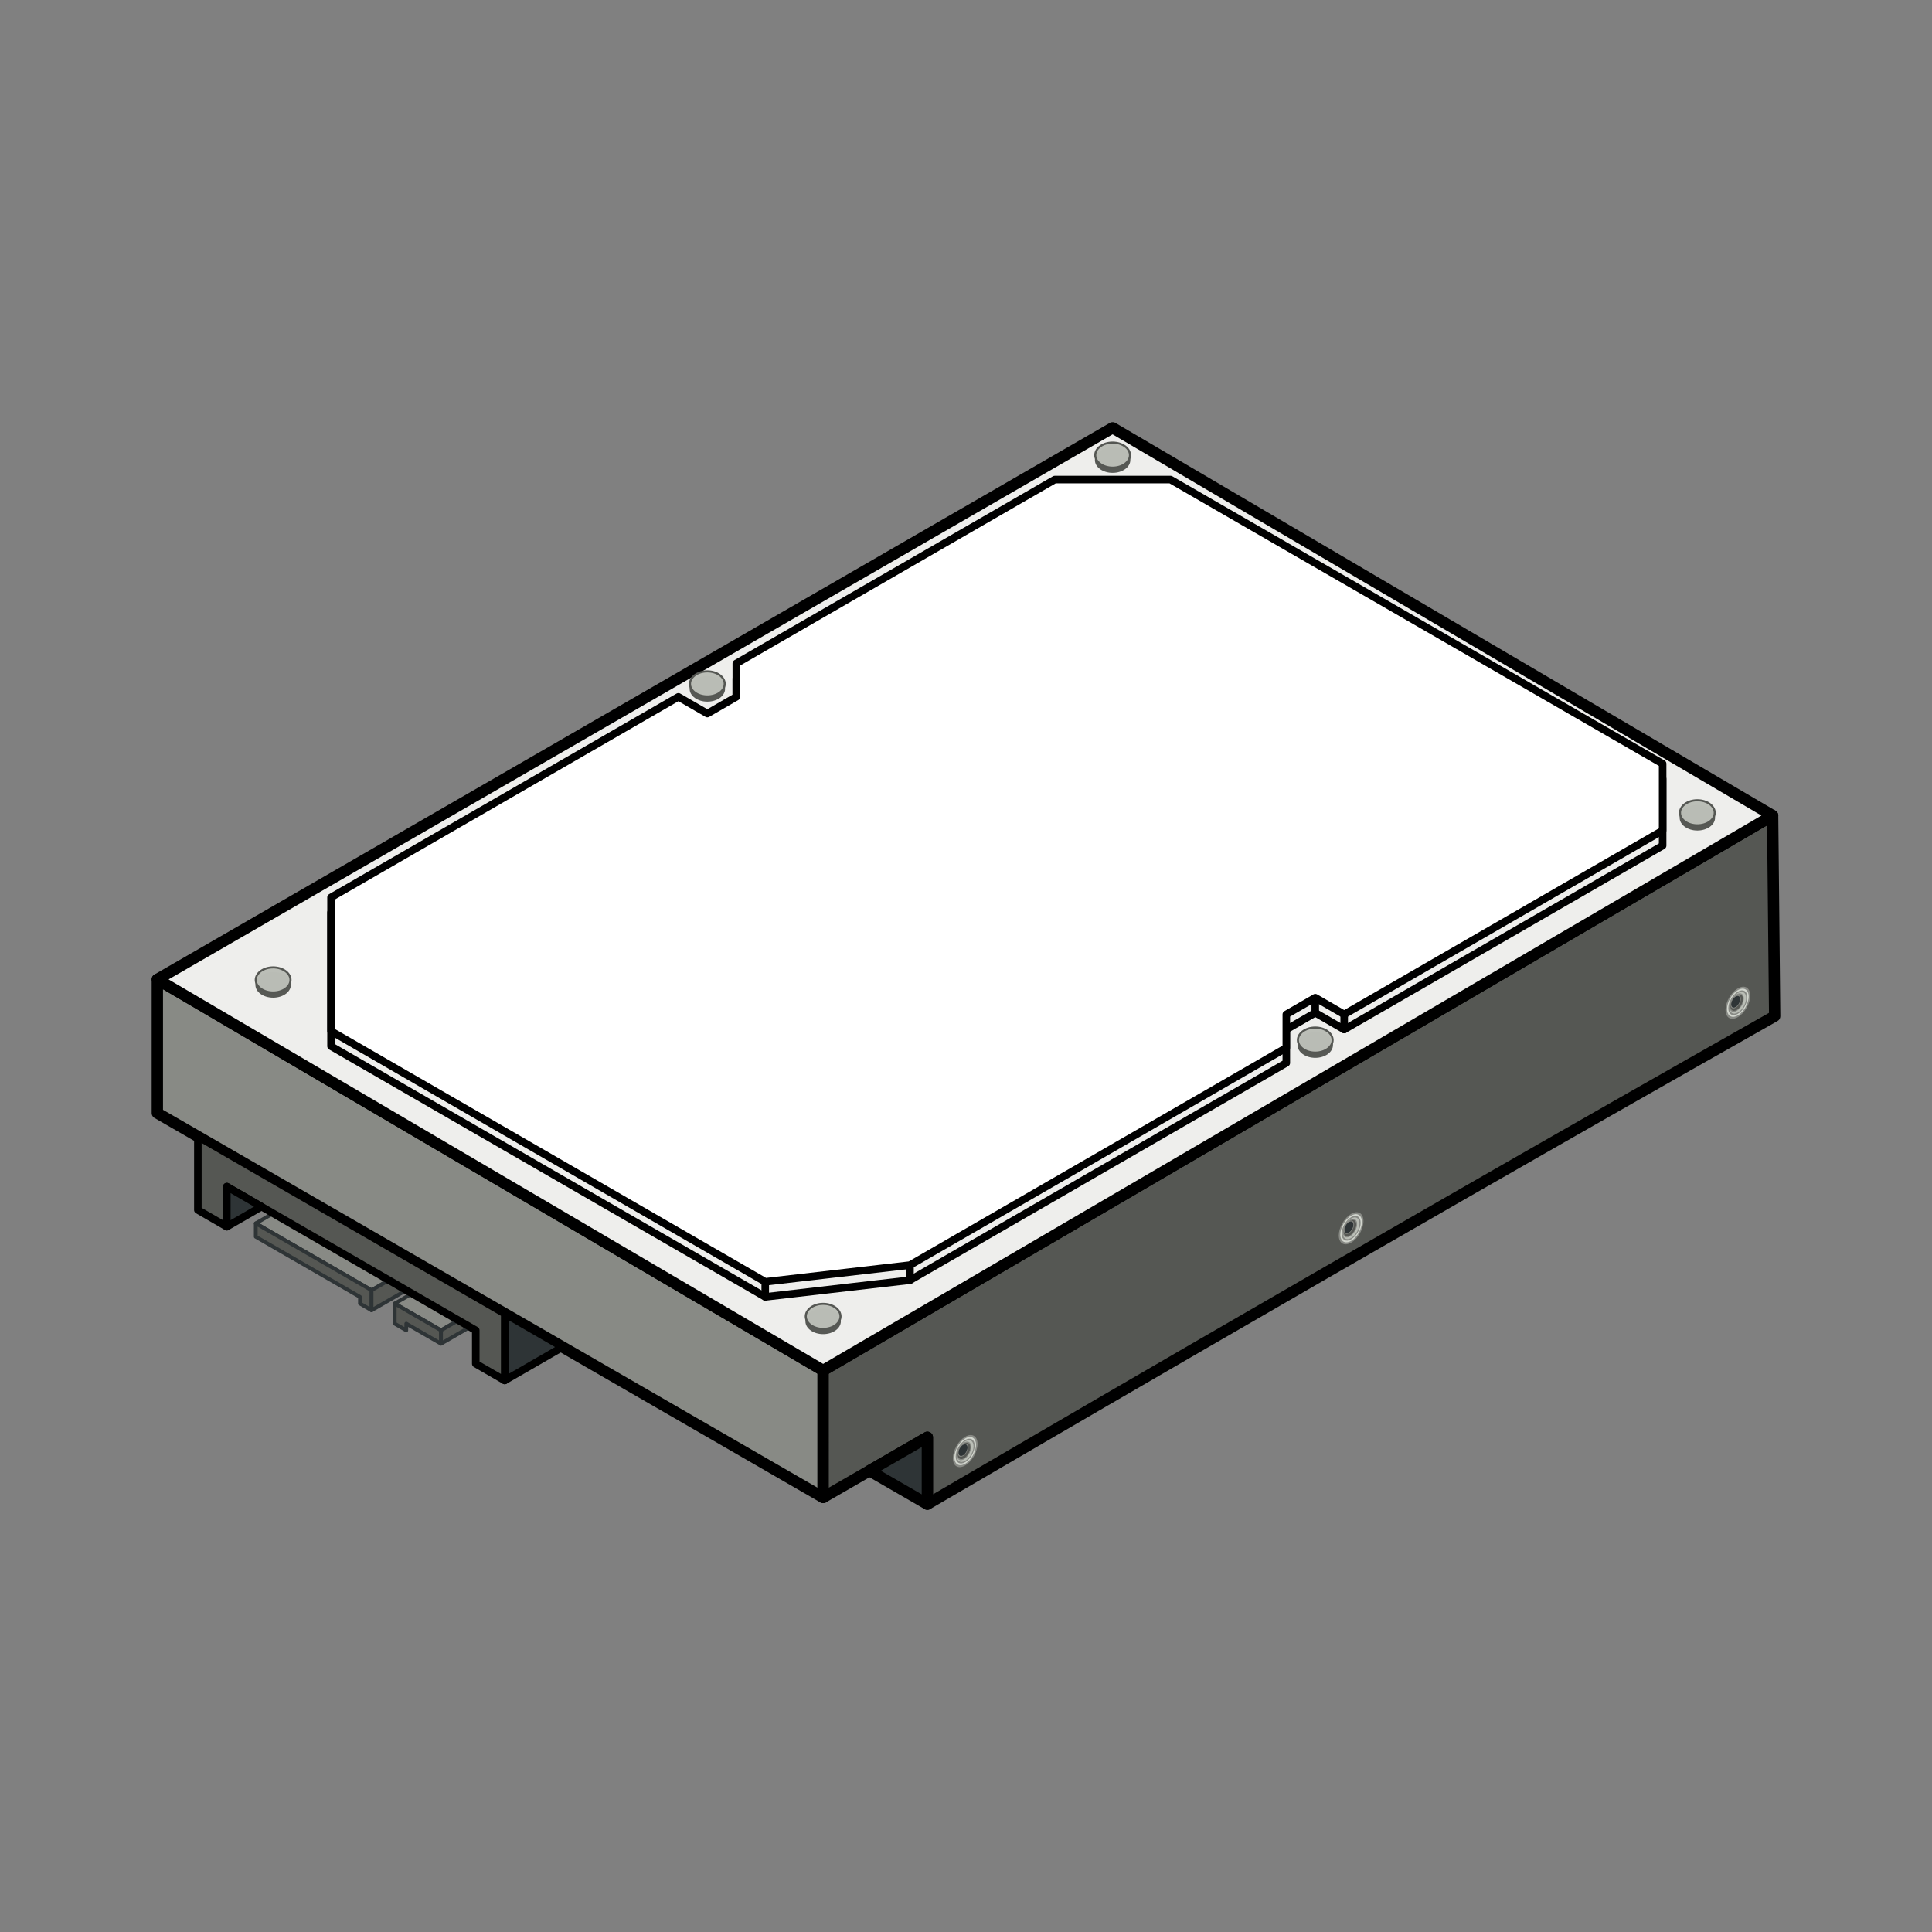 <?xml version="1.0" encoding="UTF-8" standalone="no"?>
<!-- Created with Inkscape (http://www.inkscape.org/) -->

<svg
   xmlns:dc="http://purl.org/dc/elements/1.1/"
   xmlns:cc="http://creativecommons.org/ns#"
   xmlns:rdf="http://www.w3.org/1999/02/22-rdf-syntax-ns#"
   xmlns:svg="http://www.w3.org/2000/svg"
   xmlns="http://www.w3.org/2000/svg"
   xmlns:sodipodi="http://sodipodi.sourceforge.net/DTD/sodipodi-0.dtd"
   xmlns:inkscape="http://www.inkscape.org/namespaces/inkscape"
   width="256"
   height="256"
   id="svg2"
   version="1.1"
   inkscape:version="0.91 r13725"
   sodipodi:docname="hard_disk.svg"
   enable-background="new">
  <rect width="100%" height="100%" fill="#808080" stroke="none"/>
  <defs
     id="defs4" />
  <sodipodi:namedview
     id="base"
     pagecolor="#ffffff"
     bordercolor="#666666"
     borderopacity="1.0"
     inkscape:pageopacity="0.0"
     inkscape:pageshadow="2"
     inkscape:zoom="1.4142136"
     inkscape:cx="194.35491"
     inkscape:cy="139.73222"
     inkscape:document-units="px"
     inkscape:current-layer="layer2"
     showgrid="false"
     inkscape:snap-midpoints="false"
     inkscape:snap-bbox="false"
     inkscape:object-paths="false"
     inkscape:object-nodes="true"
     showguides="true"
     inkscape:guide-bbox="true"
     inkscape:window-width="1366"
     inkscape:window-height="713"
     inkscape:window-x="0"
     inkscape:window-y="27"
     inkscape:window-maximized="1"
     inkscape:snap-intersection-paths="false"
     inkscape:snap-smooth-nodes="false">
    <inkscape:grid
       type="axonomgrid"
       id="grid2985"
       units="mm"
       empspacing="5"
       visible="true"
       enabled="true"
       snapvisiblegridlinesonly="true"
       spacingy="0.25mm" />
  </sodipodi:namedview>
  <g
     inkscape:groupmode="layer"
     id="layer1"
     inkscape:label="Base"
     style="display:inline"
     sodipodi:insensitive="true" />
  <g
     inkscape:groupmode="layer"
     id="layer3"
     inkscape:label="Header Pins"
     style="display:inline"
     sodipodi:insensitive="true" />
  <g
     inkscape:groupmode="layer"
     id="layer2"
     inkscape:label="Header"
     style="display:inline"
     sodipodi:insensitive="true" />
  <g
     inkscape:groupmode="layer"
     id="layer4"
     inkscape:label="Cover"
     style="display:inline"
     sodipodi:insensitive="true" />
  <g
     inkscape:groupmode="layer"
     id="layer6"
     inkscape:label="Cover &quot;Text&quot;"
     sodipodi:insensitive="true" />
  <g
     inkscape:groupmode="layer"
     id="layer5"
     inkscape:label="Screwholes"
     style="display:inline"
     sodipodi:insensitive="true">
    <g
       id="g4594">
      <path
         sodipodi:nodetypes="ccccc"
         inkscape:connector-curvature="0"
         id="path4023"
         d="m 20.848,129.77 0,17.717 88.222,50.935 0,-16.831 z"
         style="display:inline;fill:#888a85;stroke:#000000;stroke-width:1.5;stroke-linecap:round;stroke-linejoin:round;stroke-miterlimit:4;stroke-dasharray:none;stroke-opacity:1" />
      <path
         sodipodi:nodetypes="ccccccc"
         inkscape:connector-curvature="0"
         id="path4025"
         d="m 109.07,181.591 125.812,-73.524 0.27,26.577 c -56.496,31.957 -108.438,62.449 -112.273,64.663 l 0,-8.858 -13.809,7.972 z"
         style="display:inline;fill:#555753;stroke:#000000;stroke-width:1.5;stroke-linecap:round;stroke-linejoin:round;stroke-miterlimit:4;stroke-dasharray:none;stroke-opacity:1" />
      <path
         sodipodi:nodetypes="ccccc"
         inkscape:connector-curvature="0"
         id="path3431"
         d="M 109.07,181.591 234.882,108.067 147.427,56.689 20.848,129.77 Z"
         style="display:inline;fill:#eeeeec;fill-rule:evenodd;stroke:#000000;stroke-width:1.5;stroke-linecap:round;stroke-linejoin:round;stroke-miterlimit:4;stroke-dasharray:none;stroke-opacity:1" />
      <path
         sodipodi:nodetypes="cccc"
         inkscape:connector-curvature="0"
         id="path4238"
         d="m 122.879,199.307 0,-8.858 -7.671,4.429 z"
         style="display:inline;fill:#2e3436;fill-rule:evenodd;stroke:#000000;stroke-width:1.5;stroke-linecap:round;stroke-linejoin:round;stroke-miterlimit:4;stroke-dasharray:none;stroke-opacity:1" />
      <path
         inkscape:connector-curvature="0"
         id="path4249"
         d="m 66.877,182.919 7.671,-4.429 -7.671,-4.429 z"
         style="display:inline;fill:#2e3436;fill-rule:evenodd;stroke:#000000;stroke-width:1px;stroke-linecap:round;stroke-linejoin:round;stroke-opacity:1" />
      <g
         transform="translate(-13.674,0)"
         id="g4266"
         style="display:inline">
        <path
           style="fill:#888a85;fill-rule:evenodd;stroke:#2e3436;stroke-width:0.5;stroke-linecap:round;stroke-linejoin:round;stroke-miterlimit:4;stroke-dasharray:none;stroke-opacity:1"
           d="m 47.563,162.102 2.301,-1.329 15.343,8.858 -2.301,1.329 -15.343,-8.858"
           id="path4258"
           inkscape:connector-curvature="0"
           sodipodi:nodetypes="ccccc" />
        <path
           style="fill:#555753;fill-rule:evenodd;stroke:#2e3436;stroke-width:0.5;stroke-linecap:round;stroke-linejoin:round;stroke-miterlimit:4;stroke-dasharray:none;stroke-opacity:1"
           d="m 62.906,170.961 0,2.657 -1.534,-0.886 0,-0.886 -13.809,-7.972 0,-1.772 z"
           id="path4262"
           inkscape:connector-curvature="0" />
        <path
           style="fill:#555753;fill-rule:evenodd;stroke:#2e3436;stroke-width:0.5;stroke-linecap:round;stroke-linejoin:round;stroke-miterlimit:4;stroke-dasharray:none;stroke-opacity:1"
           d="m 62.906,173.618 4.603,-2.657 -2.301,-1.329 -2.301,1.329 z"
           id="path4264"
           inkscape:connector-curvature="0" />
      </g>
      <g
         transform="translate(-13.674,0)"
         id="g4282"
         style="display:inline">
        <path
           sodipodi:nodetypes="ccccc"
           inkscape:connector-curvature="0"
           id="path4273"
           d="m 65.975,172.732 2.301,-1.329 6.137,3.543 -2.301,1.329 -6.137,-3.543"
           style="fill:#888a85;fill-rule:evenodd;stroke:#2e3436;stroke-width:0.5;stroke-linecap:round;stroke-linejoin:round;stroke-miterlimit:4;stroke-dasharray:none;stroke-opacity:1" />
        <path
           sodipodi:nodetypes="ccccccc"
           inkscape:connector-curvature="0"
           id="path4275"
           d="m 72.112,176.276 0,1.772 -4.603,-2.657 0,0.886 -1.534,-0.886 0,-2.657 z"
           style="fill:#555753;fill-rule:evenodd;stroke:#2e3436;stroke-width:0.5;stroke-linecap:round;stroke-linejoin:round;stroke-miterlimit:4;stroke-dasharray:none;stroke-opacity:1" />
        <path
           sodipodi:nodetypes="ccccc"
           inkscape:connector-curvature="0"
           id="path4277"
           d="m 72.112,178.047 3.836,-2.215 -1.534,-0.886 -2.301,1.329 z"
           style="fill:#555753;fill-rule:evenodd;stroke:#2e3436;stroke-width:0.5;stroke-linecap:round;stroke-linejoin:round;stroke-miterlimit:4;stroke-dasharray:none;stroke-opacity:1" />
      </g>
      <path
         sodipodi:nodetypes="ccccccccc"
         inkscape:connector-curvature="0"
         id="path4247"
         d="m 26.218,150.587 0,9.744 3.836,2.215 0,-5.315 32.987,19.045 0,4.429 3.836,2.215 0,-8.858 -40.659,-23.474"
         style="display:inline;fill:#555753;fill-rule:evenodd;stroke:#000000;stroke-width:1px;stroke-linecap:round;stroke-linejoin:round;stroke-opacity:1" />
      <path
         sodipodi:nodetypes="cccc"
         inkscape:connector-curvature="0"
         id="path4251"
         d="m 30.054,162.545 0,-5.315 4.603,2.657 -4.603,2.657"
         style="display:inline;fill:#2e3436;fill-rule:evenodd;stroke:#000000;stroke-width:1px;stroke-linecap:round;stroke-linejoin:round;stroke-opacity:1" />
      <g
         transform="translate(-13.674,0)"
         id="g4300"
         style="display:inline">
        <path
           style="fill:#eeeeec;fill-rule:evenodd;stroke:#000000;stroke-width:1px;stroke-linecap:round;stroke-linejoin:round;stroke-opacity:1"
           d="m 57.536,138.628 0,-17.717 46.029,-26.575 3.836,2.215 3.836,-2.215 0,-4.429 42.193,-24.36 15.343,0 65.208,37.648 0,8.858 -42.193,24.36 -3.836,-2.215 -3.836,2.215 0,4.429 -49.865,28.789 -19.179,2.215 -57.536,-33.219"
           id="path4288"
           inkscape:connector-curvature="0" />
        <path
           inkscape:connector-curvature="0"
           id="path4290"
           d="m 57.536,136.628 0,-17.717 46.029,-26.575 3.836,2.215 3.836,-2.215 0,-4.429 42.193,-24.36 15.343,0 65.208,37.648 0,8.858 -42.193,24.36 -3.836,-2.215 -3.836,2.215 0,4.429 -49.865,28.789 -19.179,2.215 -57.536,-33.219"
           style="fill:#ffffff;fill-rule:evenodd;stroke:#000000;stroke-width:1px;stroke-linecap:round;stroke-linejoin:round;stroke-opacity:1" />
        <path
           style="fill:none;fill-rule:evenodd;stroke:#000000;stroke-width:1px;stroke-linecap:round;stroke-linejoin:round;stroke-opacity:1"
           d="m 191.787,136.413 0,-1.772"
           id="path4292"
           inkscape:connector-curvature="0" />
        <path
           inkscape:connector-curvature="0"
           id="path4294"
           d="m 187.951,134.199 0,-1.772"
           style="fill:none;fill-rule:evenodd;stroke:#000000;stroke-width:1px;stroke-linecap:round;stroke-linejoin:round;stroke-opacity:1" />
        <path
           style="fill:none;fill-rule:evenodd;stroke:#000000;stroke-width:1px;stroke-linecap:round;stroke-linejoin:round;stroke-opacity:1"
           d="m 134.251,169.632 0,-1.772"
           id="path4296"
           inkscape:connector-curvature="0" />
        <path
           inkscape:connector-curvature="0"
           id="path4298"
           d="m 115.072,171.846 0,-1.772"
           style="fill:none;fill-rule:evenodd;stroke:#000000;stroke-width:1px;stroke-linecap:round;stroke-linejoin:round;stroke-opacity:1" />
      </g>
      <g
         id="g4560">
        <ellipse
           ry="1.695"
           rx="2.348"
           cy="175.085"
           cx="109.07"
           id="ellipse4321"
           style="opacity:1;fill:#555753;fill-opacity:0.988;stroke:none;stroke-width:0.3;stroke-linecap:round;stroke-linejoin:round;stroke-miterlimit:4;stroke-dasharray:none;stroke-dashoffset:0;stroke-opacity:1" />
        <ellipse
           style="opacity:1;fill:#babdb6;fill-opacity:0.988;stroke:#555753;stroke-width:0.275;stroke-linecap:round;stroke-linejoin:round;stroke-miterlimit:4;stroke-dasharray:none;stroke-dashoffset:0;stroke-opacity:1"
           id="path4319"
           cx="109.07"
           cy="174.429"
           rx="2.301"
           ry="1.661" />
      </g>
      <g
         transform="matrix(1,0,0,1,-37.039,-3.931)"
         id="g4383">
        <ellipse
           style="opacity:1;fill:#d3d7cf;fill-opacity:0.988;stroke:#888a85;stroke-width:0.234;stroke-linecap:round;stroke-linejoin:round;stroke-miterlimit:4;stroke-dasharray:none;stroke-dashoffset:0;stroke-opacity:1"
           id="path4375"
           cx="190.453"
           cy="291.433"
           rx="1.772"
           ry="1.789"
           transform="matrix(0.866,-0.5,0,1,0,0)" />
        <ellipse
           transform="matrix(0.866,-0.5,0,1,0,0)"
           ry="1.378"
           rx="1.365"
           cy="291.433"
           cx="190.453"
           id="ellipse4377"
           style="opacity:1;fill:#babdb6;fill-opacity:0.988;stroke:#888a85;stroke-width:0.18;stroke-linecap:round;stroke-linejoin:round;stroke-miterlimit:4;stroke-dasharray:none;stroke-dashoffset:0;stroke-opacity:1" />
        <ellipse
           style="opacity:1;fill:#555753;fill-opacity:0.988;stroke:#888a85;stroke-width:0.136;stroke-linecap:round;stroke-linejoin:round;stroke-miterlimit:4;stroke-dasharray:none;stroke-dashoffset:0;stroke-opacity:1"
           id="ellipse4379"
           cx="190.274"
           cy="291.322"
           rx="1.029"
           ry="1.039"
           transform="matrix(0.866,-0.5,0,1,0,0)" />
        <ellipse
           transform="matrix(0.866,-0.5,0,1,0,0)"
           ry="0.742"
           rx="0.735"
           cy="291.135"
           cx="190.121"
           id="ellipse4381"
           style="opacity:1;fill:#2e3436;fill-opacity:0.988;stroke:#888a85;stroke-width:0.097;stroke-linecap:round;stroke-linejoin:round;stroke-miterlimit:4;stroke-dasharray:none;stroke-dashoffset:0;stroke-opacity:1" />
      </g>
      <g
         id="g4389"
         transform="matrix(1,0,0,1,65.341,-63.339)">
        <ellipse
           transform="matrix(0.866,-0.5,0,1,0,0)"
           ry="1.789"
           rx="1.772"
           cy="291.433"
           cx="190.453"
           id="ellipse4391"
           style="opacity:1;fill:#d3d7cf;fill-opacity:0.988;stroke:#888a85;stroke-width:0.234;stroke-linecap:round;stroke-linejoin:round;stroke-miterlimit:4;stroke-dasharray:none;stroke-dashoffset:0;stroke-opacity:1" />
        <ellipse
           style="opacity:1;fill:#babdb6;fill-opacity:0.988;stroke:#888a85;stroke-width:0.18;stroke-linecap:round;stroke-linejoin:round;stroke-miterlimit:4;stroke-dasharray:none;stroke-dashoffset:0;stroke-opacity:1"
           id="ellipse4393"
           cx="190.453"
           cy="291.433"
           rx="1.365"
           ry="1.378"
           transform="matrix(0.866,-0.5,0,1,0,0)" />
        <ellipse
           transform="matrix(0.866,-0.5,0,1,0,0)"
           ry="1.039"
           rx="1.029"
           cy="291.322"
           cx="190.274"
           id="ellipse4395"
           style="opacity:1;fill:#555753;fill-opacity:0.988;stroke:#888a85;stroke-width:0.136;stroke-linecap:round;stroke-linejoin:round;stroke-miterlimit:4;stroke-dasharray:none;stroke-dashoffset:0;stroke-opacity:1" />
        <ellipse
           style="opacity:1;fill:#2e3436;fill-opacity:0.988;stroke:#888a85;stroke-width:0.097;stroke-linecap:round;stroke-linejoin:round;stroke-miterlimit:4;stroke-dasharray:none;stroke-dashoffset:0;stroke-opacity:1"
           id="ellipse4397"
           cx="190.121"
           cy="291.135"
           rx="0.735"
           ry="0.742"
           transform="matrix(0.866,-0.5,0,1,0,0)" />
      </g>
      <g
         transform="matrix(1,0,0,1,14.098,-33.455)"
         id="g4399">
        <ellipse
           style="opacity:1;fill:#d3d7cf;fill-opacity:0.988;stroke:#888a85;stroke-width:0.234;stroke-linecap:round;stroke-linejoin:round;stroke-miterlimit:4;stroke-dasharray:none;stroke-dashoffset:0;stroke-opacity:1"
           id="ellipse4401"
           cx="190.453"
           cy="291.433"
           rx="1.772"
           ry="1.789"
           transform="matrix(0.866,-0.5,0,1,0,0)" />
        <ellipse
           transform="matrix(0.866,-0.5,0,1,0,0)"
           ry="1.378"
           rx="1.365"
           cy="291.433"
           cx="190.453"
           id="ellipse4403"
           style="opacity:1;fill:#babdb6;fill-opacity:0.988;stroke:#888a85;stroke-width:0.18;stroke-linecap:round;stroke-linejoin:round;stroke-miterlimit:4;stroke-dasharray:none;stroke-dashoffset:0;stroke-opacity:1" />
        <ellipse
           style="opacity:1;fill:#555753;fill-opacity:0.988;stroke:#888a85;stroke-width:0.136;stroke-linecap:round;stroke-linejoin:round;stroke-miterlimit:4;stroke-dasharray:none;stroke-dashoffset:0;stroke-opacity:1"
           id="ellipse4405"
           cx="190.274"
           cy="291.322"
           rx="1.029"
           ry="1.039"
           transform="matrix(0.866,-0.5,0,1,0,0)" />
        <ellipse
           transform="matrix(0.866,-0.5,0,1,0,0)"
           ry="0.742"
           rx="0.735"
           cy="291.135"
           cx="190.121"
           id="ellipse4407"
           style="opacity:1;fill:#2e3436;fill-opacity:0.988;stroke:#888a85;stroke-width:0.097;stroke-linecap:round;stroke-linejoin:round;stroke-miterlimit:4;stroke-dasharray:none;stroke-dashoffset:0;stroke-opacity:1" />
      </g>
      <g
         transform="translate(65.208,-36.611)"
         id="g4564">
        <ellipse
           style="opacity:1;fill:#555753;fill-opacity:0.988;stroke:none;stroke-width:0.3;stroke-linecap:round;stroke-linejoin:round;stroke-miterlimit:4;stroke-dasharray:none;stroke-dashoffset:0;stroke-opacity:1"
           id="ellipse4566"
           cx="109.07"
           cy="175.085"
           rx="2.348"
           ry="1.695" />
        <ellipse
           ry="1.661"
           rx="2.301"
           cy="174.429"
           cx="109.07"
           id="ellipse4568"
           style="opacity:1;fill:#babdb6;fill-opacity:0.988;stroke:#555753;stroke-width:0.275;stroke-linecap:round;stroke-linejoin:round;stroke-miterlimit:4;stroke-dasharray:none;stroke-dashoffset:0;stroke-opacity:1" />
      </g>
      <g
         id="g4570"
         transform="translate(115.839,-66.729)">
        <ellipse
           ry="1.695"
           rx="2.348"
           cy="175.085"
           cx="109.07"
           id="ellipse4572"
           style="opacity:1;fill:#555753;fill-opacity:0.988;stroke:none;stroke-width:0.3;stroke-linecap:round;stroke-linejoin:round;stroke-miterlimit:4;stroke-dasharray:none;stroke-dashoffset:0;stroke-opacity:1" />
        <ellipse
           style="opacity:1;fill:#babdb6;fill-opacity:0.988;stroke:#555753;stroke-width:0.275;stroke-linecap:round;stroke-linejoin:round;stroke-miterlimit:4;stroke-dasharray:none;stroke-dashoffset:0;stroke-opacity:1"
           id="ellipse4574"
           cx="109.07"
           cy="174.429"
           rx="2.301"
           ry="1.661" />
      </g>
      <g
         transform="translate(38.357,-114.121)"
         id="g4576">
        <ellipse
           style="opacity:1;fill:#555753;fill-opacity:0.988;stroke:none;stroke-width:0.3;stroke-linecap:round;stroke-linejoin:round;stroke-miterlimit:4;stroke-dasharray:none;stroke-dashoffset:0;stroke-opacity:1"
           id="ellipse4578"
           cx="109.07"
           cy="175.085"
           rx="2.348"
           ry="1.695" />
        <ellipse
           ry="1.661"
           rx="2.301"
           cy="174.429"
           cx="109.07"
           id="ellipse4580"
           style="opacity:1;fill:#babdb6;fill-opacity:0.988;stroke:#555753;stroke-width:0.275;stroke-linecap:round;stroke-linejoin:round;stroke-miterlimit:4;stroke-dasharray:none;stroke-dashoffset:0;stroke-opacity:1" />
      </g>
      <g
         id="g4582"
         transform="translate(-15.343,-83.809)">
        <ellipse
           ry="1.695"
           rx="2.348"
           cy="175.085"
           cx="109.07"
           id="ellipse4584"
           style="opacity:1;fill:#555753;fill-opacity:0.988;stroke:none;stroke-width:0.3;stroke-linecap:round;stroke-linejoin:round;stroke-miterlimit:4;stroke-dasharray:none;stroke-dashoffset:0;stroke-opacity:1" />
        <ellipse
           style="opacity:1;fill:#babdb6;fill-opacity:0.988;stroke:#555753;stroke-width:0.275;stroke-linecap:round;stroke-linejoin:round;stroke-miterlimit:4;stroke-dasharray:none;stroke-dashoffset:0;stroke-opacity:1"
           id="ellipse4586"
           cx="109.07"
           cy="174.429"
           rx="2.301"
           ry="1.661" />
      </g>
      <g
         transform="translate(-72.879,-44.583)"
         id="g4588">
        <ellipse
           style="opacity:1;fill:#555753;fill-opacity:0.988;stroke:none;stroke-width:0.3;stroke-linecap:round;stroke-linejoin:round;stroke-miterlimit:4;stroke-dasharray:none;stroke-dashoffset:0;stroke-opacity:1"
           id="ellipse4590"
           cx="109.07"
           cy="175.085"
           rx="2.348"
           ry="1.695" />
        <ellipse
           ry="1.661"
           rx="2.301"
           cy="174.429"
           cx="109.07"
           id="ellipse4592"
           style="opacity:1;fill:#babdb6;fill-opacity:0.988;stroke:#555753;stroke-width:0.275;stroke-linecap:round;stroke-linejoin:round;stroke-miterlimit:4;stroke-dasharray:none;stroke-dashoffset:0;stroke-opacity:1" />
      </g>
    </g>
  </g>
</svg>
